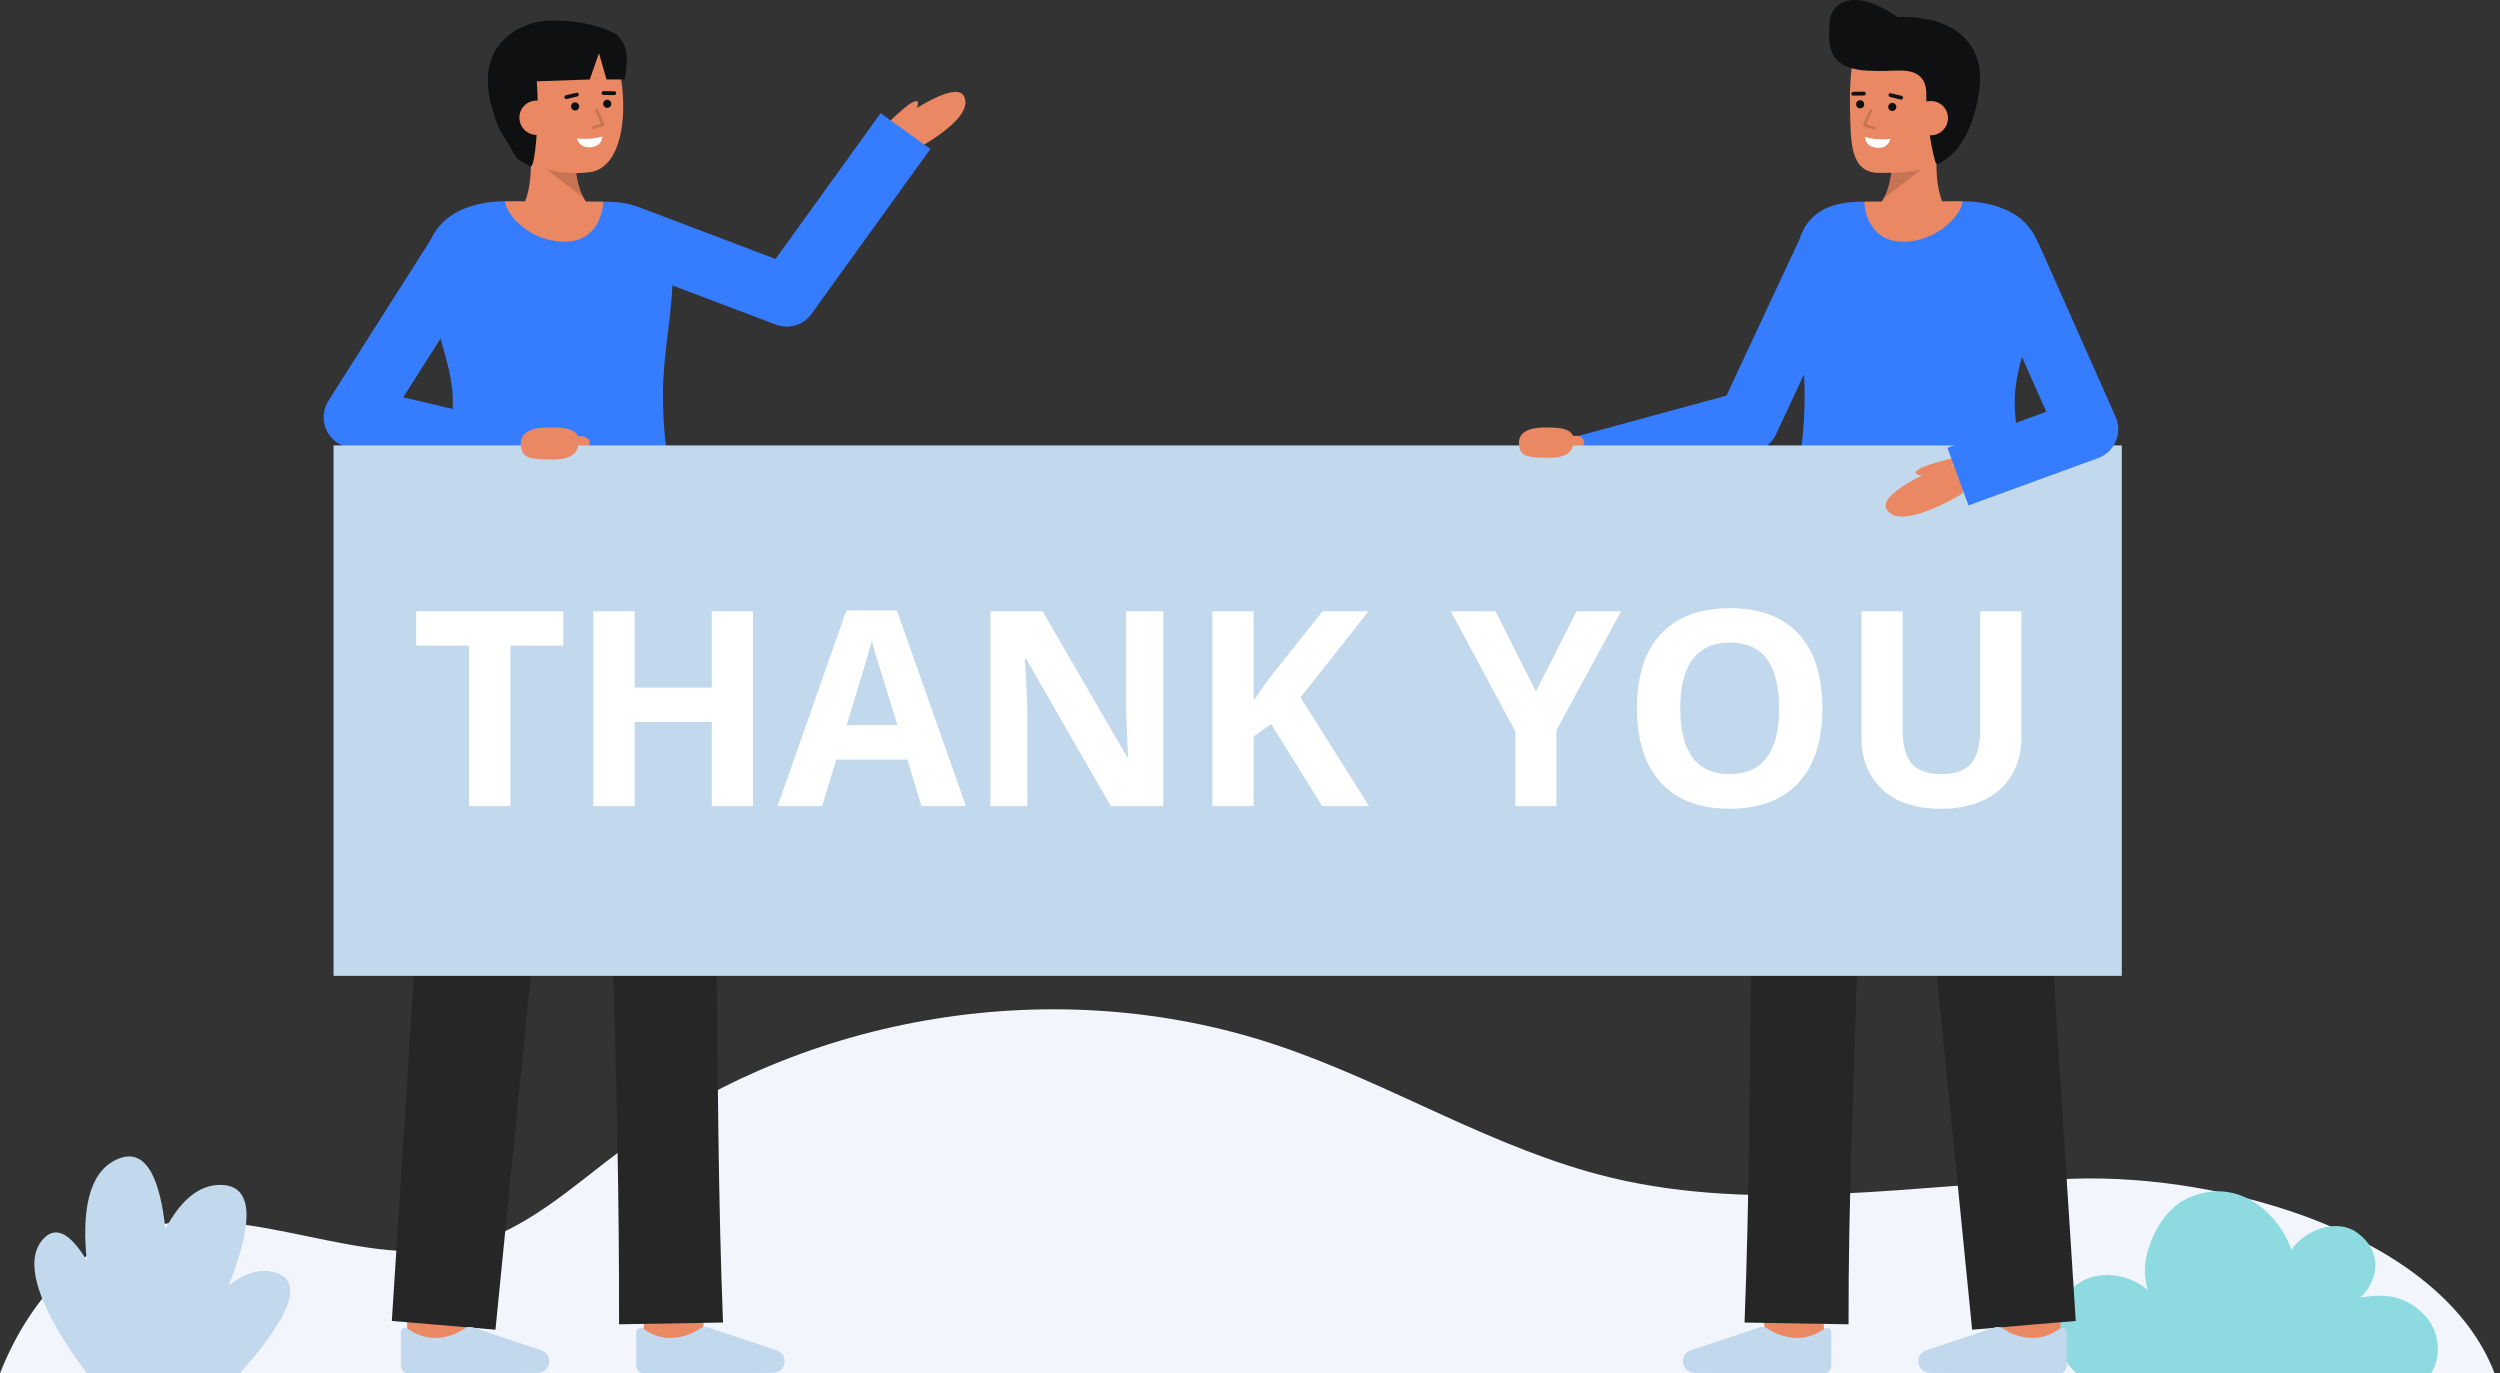 <svg width="304" height="167" viewBox="0 0 304 167" fill="none" xmlns="http://www.w3.org/2000/svg">
<rect x="0" y="0" width="304" height="167" fill="#333333" stroke="none"/>
<path d="M303.347 167H0C3.324 158.524 9.462 151.333 18.115 149.2C30.773 146.083 44.169 154.652 56.799 151.43C63.976 149.602 69.624 144.272 75.56 139.848C97.954 123.151 128.643 118.216 155.142 127.053C168.994 131.671 181.616 139.745 195.805 143.179C214.154 147.62 233.342 143.937 252.21 143.33C270.587 142.739 296.917 150.226 303.347 167Z" fill="#F3F5FD"/>
<path d="M295.619 167H252.556C249.397 164.479 249.18 158.798 252.453 156.263C254.977 154.308 258.792 154.831 261.164 156.864C260.721 155.351 260.712 153.743 261.139 152.224C261.91 149.49 263.624 146.712 266.242 145.606C272.923 142.787 277.669 148.693 278.621 151.995C280.329 149.48 284.157 148.151 286.558 149.844C289.6 151.989 289.463 155.369 287.037 157.796C290.27 157.193 292.705 157.659 294.948 160.065C296.654 161.898 296.917 165.02 295.619 167Z" fill="#8DDBE0"/>
<path d="M237.609 26.568C237.609 26.568 234.966 25.167 235.556 17.971L230.096 16.958C230.096 16.958 230.709 23.41 227.947 25.459L237.609 26.568Z" fill="#E98862"/>
<g opacity="0.15">
<path d="M229.066 24.11L233.602 20.64L230.04 20.603C229.936 21.822 229.606 23.012 229.066 24.11Z" fill="black"/>
</g>
<path d="M238.656 15.18C238.278 17.363 237.086 19.431 235.16 20.136C232.874 20.973 231.181 21.029 228.545 21.029C224.947 21.029 225.066 17.278 224.965 13.498C224.863 9.702 225.166 5.631 226.587 4.308C229.424 1.668 237.754 3.34 238.767 7.755C239.29 10.04 239.014 13.102 238.656 15.18Z" fill="#E98862"/>
<path d="M222.47 2.737C222.47 0.931 224.717 -2.027 230.711 2.053L230.717 2.057C232.274 2.014 233.83 2.184 235.341 2.563C238.082 3.383 241.519 5.681 240.638 11.252C239.654 17.471 237.107 19.131 235.823 19.893C235.496 20.087 235.417 19.927 235.304 19.566C234.948 18.224 234.693 16.856 234.542 15.476C234.318 14.132 234.216 12.771 234.238 11.409C234.238 10.805 234.235 8.606 231.24 8.581C229.555 8.567 230.185 8.634 228.388 8.634C228.131 8.634 227.905 8.622 227.696 8.604H227.694C221.486 8.603 222.47 4.542 222.47 2.737Z" fill="#0F1011"/>
<path d="M230.104 13.498C230.377 13.498 230.599 13.276 230.599 13.003C230.599 12.729 230.377 12.508 230.104 12.508C229.83 12.508 229.609 12.729 229.609 13.003C229.609 13.276 229.83 13.498 230.104 13.498Z" fill="#0F1011"/>
<path d="M226.197 13.178C226.471 13.178 226.692 12.956 226.692 12.683C226.692 12.409 226.471 12.187 226.197 12.187C225.924 12.187 225.702 12.409 225.702 12.683C225.702 12.956 225.924 13.178 226.197 13.178Z" fill="#0F1011"/>
<path d="M225.339 11.627C225.279 11.625 225.222 11.6 225.18 11.557C225.138 11.514 225.114 11.456 225.114 11.396C225.113 11.336 225.136 11.278 225.178 11.234C225.219 11.191 225.276 11.165 225.336 11.162L226.648 11.146C226.709 11.148 226.767 11.173 226.81 11.215C226.854 11.258 226.88 11.315 226.883 11.375C226.884 11.406 226.878 11.436 226.867 11.465C226.856 11.493 226.839 11.519 226.817 11.541C226.796 11.563 226.771 11.58 226.743 11.592C226.715 11.604 226.684 11.611 226.654 11.611L225.342 11.627H225.339Z" fill="#0F1011"/>
<path d="M231.171 12.106C231.153 12.106 231.135 12.104 231.117 12.099L229.823 11.788C229.765 11.772 229.714 11.735 229.683 11.682C229.652 11.63 229.642 11.568 229.657 11.509C229.671 11.449 229.708 11.398 229.759 11.366C229.811 11.334 229.873 11.323 229.932 11.335L231.225 11.647C231.281 11.66 231.329 11.693 231.362 11.74C231.394 11.787 231.409 11.844 231.402 11.9C231.395 11.957 231.368 12.009 231.326 12.047C231.283 12.085 231.228 12.106 231.171 12.106Z" fill="#0F1011"/>
<path d="M232.68 14.215C232.643 14.765 232.824 15.308 233.184 15.726C233.544 16.144 234.054 16.404 234.604 16.449C235.154 16.494 235.699 16.32 236.122 15.966C236.545 15.612 236.812 15.106 236.865 14.557C236.892 14.281 236.864 14.003 236.781 13.738C236.699 13.474 236.564 13.229 236.384 13.017C236.205 12.806 235.985 12.633 235.738 12.509C235.49 12.384 235.22 12.311 234.944 12.293C233.448 12.245 232.775 13.059 232.68 14.215Z" fill="#E98862"/>
<g opacity="0.15">
<path d="M227.906 15.75C227.947 15.75 227.986 15.735 228.017 15.708C228.048 15.682 228.069 15.645 228.075 15.604C228.081 15.564 228.072 15.522 228.05 15.488C228.029 15.453 227.995 15.428 227.956 15.415L226.949 15.106L227.653 13.537C227.663 13.517 227.668 13.495 227.669 13.472C227.67 13.45 227.666 13.427 227.658 13.406C227.65 13.385 227.638 13.365 227.623 13.349C227.607 13.332 227.589 13.319 227.568 13.31C227.548 13.3 227.525 13.295 227.503 13.295C227.48 13.294 227.458 13.298 227.436 13.306C227.415 13.314 227.396 13.326 227.38 13.342C227.363 13.358 227.35 13.377 227.341 13.397L226.558 15.143C226.548 15.165 226.543 15.189 226.543 15.213C226.543 15.237 226.548 15.261 226.558 15.283C226.568 15.305 226.582 15.325 226.601 15.341C226.619 15.357 226.64 15.369 226.663 15.376L227.855 15.742C227.872 15.747 227.889 15.75 227.906 15.75Z" fill="black"/>
</g>
<path d="M229.875 16.903C229.875 16.903 228.047 17.096 226.765 16.648C226.765 16.648 226.775 17.852 228.221 17.971C229.668 18.089 229.875 16.903 229.875 16.903Z" fill="white"/>
<path d="M111.48 13.129C111.631 12.745 111.701 12.412 111.543 12.323C110.831 11.923 107.161 15.775 106.506 16.43L108.556 15.537L107.292 16.801L110.714 18.51C110.714 18.51 118.777 14.497 117.194 11.659C116.514 10.439 113.757 11.747 111.48 13.129Z" fill="#E98862"/>
<path d="M85.271 163.302L78.144 162.455C78.465 159.757 78.827 156.517 78.852 155.985C78.851 156.02 78.851 156.048 78.851 156.069H86.028C86.027 156.285 86.027 156.939 85.271 163.302Z" fill="#E98862"/>
<path d="M56.673 164.16L49.496 164.137C49.496 164.137 49.52 156.726 49.52 156.069H56.697C56.697 156.728 56.673 164.16 56.673 164.16Z" fill="#E98862"/>
<path d="M75.275 161.036L87.918 160.82C87.324 145.772 87.288 129.987 87.103 114.902C84.635 98.642 83.335 80.788 80.29 64.645L80.198 64.672L79.931 62.85L53.931 61.245C53.931 61.245 49.191 136.998 47.646 160.627L60.247 161.692C62.517 138.525 66.03 104.768 68.191 80.431C70.673 92.28 72.361 104.548 74.519 116.296C74.95 131.002 75.315 146.375 75.275 161.036Z" fill="#262626"/>
<path d="M65.398 166.936C65.591 166.935 65.781 166.894 65.958 166.817C66.135 166.739 66.293 166.625 66.424 166.483C66.555 166.341 66.655 166.174 66.718 165.991C66.781 165.809 66.806 165.615 66.791 165.423C66.77 165.156 66.674 164.901 66.513 164.687C66.352 164.474 66.133 164.31 65.882 164.217L57.529 161.419C57.367 161.365 57.195 161.347 57.026 161.366C56.856 161.385 56.693 161.44 56.547 161.528C55.399 162.325 54.025 162.732 52.628 162.69C51.539 162.613 50.495 162.231 49.613 161.589C49.535 161.525 49.441 161.485 49.342 161.473C49.242 161.461 49.142 161.477 49.051 161.52C48.96 161.563 48.884 161.631 48.831 161.716C48.777 161.8 48.749 161.899 48.749 161.999V166.084C48.749 166.204 48.773 166.324 48.819 166.435C48.865 166.546 48.933 166.647 49.019 166.732C49.104 166.817 49.205 166.885 49.317 166.93C49.428 166.976 49.548 166.999 49.668 166.999L65.398 166.936Z" fill="#C1D8ED"/>
<path d="M94.015 166.936C94.208 166.935 94.399 166.894 94.575 166.817C94.752 166.739 94.91 166.625 95.041 166.483C95.172 166.341 95.272 166.174 95.335 165.991C95.398 165.809 95.423 165.616 95.408 165.423C95.387 165.156 95.291 164.901 95.13 164.687C94.969 164.474 94.75 164.311 94.499 164.217L86.146 161.419C85.984 161.365 85.812 161.347 85.643 161.366C85.474 161.385 85.31 161.44 85.164 161.528C84.016 162.325 82.642 162.732 81.245 162.69C80.157 162.613 79.112 162.231 78.23 161.589C78.153 161.525 78.059 161.485 77.959 161.473C77.86 161.461 77.759 161.477 77.668 161.52C77.578 161.563 77.501 161.631 77.448 161.716C77.395 161.8 77.366 161.899 77.367 161.999V166.084C77.367 166.204 77.391 166.323 77.437 166.435C77.483 166.546 77.551 166.647 77.636 166.732C77.721 166.817 77.823 166.884 77.934 166.93C78.046 166.976 78.165 166.999 78.285 166.999L94.015 166.936Z" fill="#C1D8ED"/>
<path d="M62.426 26.507C62.426 26.507 65.069 25.106 64.479 17.909L69.939 16.897C69.939 16.897 69.324 23.349 72.088 25.398L62.426 26.507Z" fill="#E98862"/>
<g opacity="0.15">
<path d="M70.969 24.049L66.433 20.578L69.996 20.541C70.099 21.761 70.429 22.95 70.969 24.049Z" fill="black"/>
</g>
<path d="M61.382 15.119C61.76 17.302 62.951 19.37 64.877 20.075C66.976 20.907 69.248 21.214 71.493 20.968C77.47 20.478 76.288 6.887 73.45 4.247C70.612 1.606 62.282 3.281 61.27 7.695C60.746 9.979 61.021 13.04 61.382 15.119Z" fill="#E98862"/>
<path d="M75.421 4.716C75.242 4.433 74.993 4.202 74.697 4.046C72.042 2.603 67.123 2.104 64.76 2.81C62.019 3.631 58.582 5.928 59.462 11.5C59.5 11.735 59.54 11.961 59.581 12.183C59.581 12.183 60.322 15.037 60.835 15.892C61.347 16.746 62.885 19.31 62.885 19.31C62.885 19.31 63.811 19.874 64.277 20.141C64.604 20.336 64.683 20.178 64.796 19.814C65.193 18.546 65.582 13.53 65.271 9.888L71.713 9.665L72.835 6.472L73.754 9.665H75.948C76.242 7.935 76.546 5.973 75.421 4.716Z" fill="#0F1011"/>
<path d="M69.931 13.437C70.205 13.437 70.427 13.215 70.427 12.942C70.427 12.668 70.205 12.447 69.931 12.447C69.658 12.447 69.436 12.668 69.436 12.942C69.436 13.215 69.658 13.437 69.931 13.437Z" fill="#0F1011"/>
<path d="M73.838 13.117C74.112 13.117 74.334 12.895 74.334 12.621C74.334 12.348 74.112 12.126 73.838 12.126C73.565 12.126 73.343 12.348 73.343 12.621C73.343 12.895 73.565 13.117 73.838 13.117Z" fill="#0F1011"/>
<path d="M74.696 11.566H74.693L73.382 11.55C73.32 11.549 73.261 11.524 73.218 11.48C73.174 11.437 73.15 11.377 73.15 11.316C73.151 11.254 73.176 11.195 73.22 11.151C73.264 11.108 73.323 11.084 73.385 11.084H73.387L74.699 11.101C74.759 11.103 74.816 11.129 74.858 11.173C74.899 11.216 74.922 11.274 74.921 11.335C74.921 11.395 74.897 11.453 74.855 11.496C74.813 11.539 74.756 11.564 74.696 11.566Z" fill="#0F1011"/>
<path d="M68.862 12.045C68.805 12.044 68.751 12.024 68.708 11.986C68.665 11.948 68.638 11.896 68.632 11.839C68.625 11.783 68.639 11.726 68.672 11.679C68.704 11.632 68.753 11.599 68.808 11.586L70.102 11.274C70.161 11.261 70.223 11.272 70.275 11.305C70.326 11.337 70.363 11.388 70.377 11.447C70.392 11.507 70.382 11.569 70.351 11.621C70.32 11.673 70.269 11.711 70.211 11.727L68.917 12.038C68.899 12.043 68.881 12.045 68.862 12.045Z" fill="#0F1011"/>
<path d="M67.355 14.154C67.397 14.707 67.218 15.254 66.858 15.675C66.498 16.097 65.986 16.359 65.433 16.404C64.88 16.449 64.332 16.274 63.908 15.916C63.484 15.559 63.219 15.048 63.17 14.495C63.143 14.22 63.172 13.941 63.254 13.677C63.337 13.412 63.471 13.167 63.651 12.956C63.83 12.745 64.05 12.572 64.297 12.447C64.545 12.323 64.815 12.249 65.091 12.232C66.588 12.184 67.26 12.998 67.355 14.154Z" fill="#E98862"/>
<g opacity="0.15">
<path d="M72.13 15.689C72.089 15.689 72.049 15.674 72.018 15.647C71.987 15.62 71.967 15.584 71.961 15.543C71.955 15.503 71.963 15.461 71.985 15.427C72.007 15.392 72.041 15.366 72.08 15.354L73.087 15.045L72.382 13.476C72.372 13.455 72.366 13.433 72.365 13.41C72.364 13.387 72.367 13.364 72.375 13.343C72.383 13.321 72.395 13.302 72.411 13.285C72.426 13.268 72.445 13.255 72.466 13.245C72.487 13.236 72.509 13.231 72.532 13.23C72.555 13.23 72.578 13.234 72.599 13.242C72.62 13.251 72.64 13.264 72.656 13.28C72.672 13.296 72.685 13.315 72.694 13.336L73.478 15.082C73.488 15.104 73.493 15.128 73.493 15.152C73.493 15.176 73.488 15.2 73.478 15.222C73.468 15.244 73.453 15.264 73.435 15.28C73.417 15.296 73.395 15.308 73.372 15.315L72.182 15.681C72.165 15.686 72.147 15.689 72.13 15.689Z" fill="black"/>
</g>
<path d="M70.161 16.842C70.161 16.842 71.988 17.035 73.271 16.587C73.271 16.587 73.261 17.791 71.814 17.91C70.367 18.028 70.161 16.842 70.161 16.842Z" fill="white"/>
<path d="M107.087 13.758L94.305 31.49L77.542 25.133C76.522 24.77 75.452 24.572 74.371 24.545C74.155 24.535 73.81 24.528 73.366 24.521C73.277 26.401 61.636 26.394 61.39 24.476C58.103 24.48 55.406 25.488 53.844 27.05C48.461 32.433 55.067 41.606 55.067 48.783C55.067 55.96 51.821 59.179 52.06 62.864C52.436 68.653 80.573 67.286 82.005 63.995C83.482 60.605 80.484 58.513 80.618 47.419C80.664 43.394 81.589 38.753 81.77 34.706L94.335 39.471C95.102 39.762 95.943 39.792 96.729 39.556C97.514 39.32 98.2 38.832 98.679 38.167L113.132 18.116L107.087 13.758Z" fill="#367CFF"/>
<path d="M73.365 24.52C73.277 26.4 72.255 29.165 69.1 29.374C64.896 29.65 61.636 26.393 61.39 24.476H61.401C65.539 24.476 70.951 24.483 73.365 24.52Z" fill="#E98862"/>
<path d="M61.914 59.015L42.225 54.359C41.646 54.222 41.109 53.95 40.657 53.563C40.206 53.177 39.853 52.688 39.629 52.138C39.405 51.587 39.316 50.991 39.369 50.4C39.422 49.808 39.616 49.237 39.935 48.735L53.379 27.567L59.67 31.562L49.034 48.312L63.627 51.764L61.914 59.015Z" fill="#367CFF"/>
<path d="M214.787 163.302C214.03 156.939 214.03 156.285 214.03 156.069H221.207C221.207 156.048 221.207 156.019 221.207 155.985C221.232 156.517 221.595 159.757 221.915 162.455L214.787 163.302Z" fill="#E98862"/>
<path d="M243.384 164.16C243.384 164.16 243.36 156.728 243.36 156.069H250.537C250.537 156.726 250.561 164.137 250.561 164.137L243.384 164.16Z" fill="#E98862"/>
<path d="M252.411 160.628C250.876 137.144 246.126 61.246 246.126 61.246L220.126 62.851L219.859 64.672L219.767 64.645C216.718 80.806 215.421 98.655 212.95 114.931C212.776 130.003 212.728 145.79 212.138 160.821L224.784 161.036C224.744 146.187 225.458 130.638 225.897 115.759C225.897 115.759 228.673 96.403 231.889 80.675C234.058 105.062 237.536 138.461 239.812 161.693L252.411 160.628Z" fill="#262626"/>
<path d="M234.659 166.936C234.466 166.935 234.276 166.894 234.099 166.817C233.922 166.739 233.764 166.625 233.633 166.483C233.502 166.341 233.402 166.174 233.339 165.991C233.276 165.809 233.251 165.616 233.266 165.423C233.287 165.156 233.383 164.901 233.544 164.687C233.705 164.474 233.924 164.311 234.175 164.217L242.528 161.419C242.69 161.365 242.862 161.347 243.031 161.366C243.201 161.385 243.364 161.44 243.51 161.528C244.658 162.325 246.032 162.732 247.429 162.69C248.518 162.613 249.562 162.231 250.444 161.589C250.521 161.525 250.615 161.485 250.715 161.473C250.814 161.461 250.915 161.477 251.006 161.52C251.096 161.563 251.173 161.631 251.226 161.716C251.28 161.8 251.308 161.899 251.308 161.999V166.084C251.308 166.204 251.284 166.324 251.238 166.435C251.192 166.546 251.124 166.647 251.038 166.732C250.953 166.817 250.852 166.885 250.74 166.93C250.629 166.976 250.509 166.999 250.389 166.999L234.659 166.936Z" fill="#C1D8ED"/>
<path d="M206.042 166.936C205.849 166.935 205.658 166.894 205.482 166.817C205.305 166.739 205.146 166.625 205.016 166.483C204.885 166.341 204.785 166.174 204.722 165.991C204.659 165.809 204.634 165.615 204.649 165.423C204.67 165.156 204.766 164.901 204.927 164.687C205.088 164.474 205.307 164.31 205.558 164.217L213.911 161.419C214.073 161.365 214.244 161.347 214.414 161.366C214.583 161.385 214.747 161.44 214.893 161.528C216.041 162.325 217.415 162.732 218.812 162.69C219.9 162.613 220.945 162.231 221.827 161.589C221.904 161.525 221.998 161.485 222.098 161.473C222.197 161.461 222.298 161.477 222.389 161.52C222.479 161.563 222.556 161.631 222.609 161.716C222.662 161.8 222.691 161.899 222.69 161.999V166.084C222.69 166.204 222.667 166.324 222.62 166.435C222.574 166.546 222.506 166.647 222.421 166.732C222.336 166.817 222.234 166.885 222.123 166.93C222.011 166.976 221.892 166.999 221.771 166.999L206.042 166.936Z" fill="#C1D8ED"/>
<path d="M246.213 27.05C244.651 25.488 241.955 24.48 238.667 24.476C238.421 26.393 226.78 26.4 226.691 24.52C226.247 24.527 225.902 24.534 225.687 24.544C221.636 24.719 219.669 26.479 218.817 29.099L209.935 48.111L189.156 53.767L191.113 60.957L213.56 54.848C214.082 54.706 214.567 54.451 214.981 54.103C215.395 53.754 215.728 53.32 215.957 52.829L219.363 45.539C219.405 46.177 219.433 46.804 219.439 47.419C219.573 58.513 216.575 60.604 218.052 63.995C219.484 67.286 247.622 68.653 247.998 62.863C248.237 59.179 244.99 55.963 244.99 48.783C244.99 41.602 251.596 32.433 246.213 27.05Z" fill="#367CFF"/>
<path d="M226.691 24.52C226.78 26.4 227.802 29.165 230.956 29.374C235.16 29.65 238.421 26.393 238.667 24.476H238.656C234.518 24.476 229.104 24.483 226.691 24.52Z" fill="#E98862"/>
<path d="M68.851 53.356C69.42 53.178 70.009 53.07 70.605 53.036C71.755 53.036 72.191 54.202 71.089 54.62C70.206 54.943 69.289 55.16 68.355 55.27" fill="#E98862"/>
<path d="M189.927 53.286C190.466 53.117 191.023 53.015 191.587 52.983C192.675 52.983 193.087 54.086 192.045 54.482C191.21 54.787 190.342 54.993 189.459 55.097" fill="#E98862"/>
<path d="M258.011 54.164H40.558V118.664H258.011V54.164Z" fill="#C1D8ED"/>
<path d="M239.092 55.343C238.191 55.554 232.982 56.642 232.946 57.457C232.924 57.946 235.297 57.962 235.297 57.962" fill="#E98862"/>
<path d="M238.64 60.014C238.64 60.014 230.978 64.748 229.401 61.907C228.573 60.414 232.599 58.273 235.192 57.096L238.992 56.206" fill="#E98862"/>
<path d="M239.364 61.456L236.811 54.456L248.83 50.069L241.075 32.608L247.886 29.582L257.26 50.689C257.467 51.156 257.576 51.66 257.581 52.171C257.585 52.681 257.484 53.187 257.285 53.657C257.085 54.128 256.791 54.552 256.421 54.903C256.05 55.255 255.612 55.527 255.132 55.702L239.364 61.456Z" fill="#367CFF"/>
<path d="M184.784 54.482C185.017 55.475 185.86 55.669 188.311 55.669C190.719 55.669 191.357 54.814 191.357 53.478C191.357 52.142 189.779 51.977 187.996 51.977C184.803 51.977 184.507 53.299 184.784 54.482Z" fill="#E98862"/>
<path d="M63.414 54.62C63.661 55.671 64.551 55.875 67.143 55.875C69.688 55.875 70.362 54.973 70.362 53.559C70.362 52.145 68.695 51.972 66.81 51.972C63.434 51.972 63.121 53.37 63.414 54.62Z" fill="#E98862"/>
<path d="M29.155 167H10.595C7.368 162.756 1.711 154.195 5.366 150.539C7.029 148.88 8.857 150.458 10.558 153.289C9.975 147.743 10.558 142.443 14.418 140.895C17.932 139.489 19.503 143.737 20.11 149.437C21.838 146.195 24.116 143.914 27.084 144.094C31.332 144.348 30.307 150.013 27.822 156.285C29.708 154.852 31.678 154.145 33.598 154.775C37.62 156.093 33.864 161.734 29.155 167Z" fill="#C1D8ED"/>
<path d="M62.069 98.019H57.045V78.507H50.613V74.327H68.502V78.507H62.069V98.019Z" fill="white"/>
<path d="M91.559 98.019H86.554V87.793H77.171V98.019H72.147V74.327H77.171V83.612H86.553V74.327H91.559V98.019Z" fill="white"/>
<path d="M112.043 98.019L110.325 92.379H101.689L99.971 98.019H94.559L102.92 74.232H109.061L117.455 98.019H112.043ZM109.126 88.165C107.538 83.055 106.644 80.166 106.444 79.496C106.244 78.826 106.101 78.297 106.015 77.908C105.658 79.291 104.637 82.71 102.952 88.165H109.126Z" fill="white"/>
<path d="M141.454 98.019H135.07L124.764 80.096H124.618C124.823 83.262 124.926 85.52 124.926 86.87V98.019H120.437V74.327H126.773L137.063 92.072H137.176C137.014 88.993 136.933 86.816 136.933 85.542V74.327H141.454V98.019Z" fill="white"/>
<path d="M166.475 98.019H160.771L154.564 88.037L152.442 89.56V98.019H147.418V74.327H152.442V85.168L154.419 82.381L160.836 74.327H166.41L158.145 84.811L166.475 98.019Z" fill="white"/>
<path d="M186.768 84.082L191.711 74.327H197.123L189.262 88.797V98.019H184.273V88.962L176.412 74.329H181.857L186.768 84.082Z" fill="white"/>
<path d="M221.608 86.14C221.608 90.061 220.636 93.075 218.691 95.182C216.747 97.289 213.96 98.342 210.329 98.342C206.7 98.342 203.913 97.288 201.968 95.182C200.023 93.076 199.051 90.051 199.052 86.107C199.052 82.164 200.026 79.153 201.976 77.073C203.926 74.994 206.721 73.954 210.362 73.954C214.002 73.954 216.787 75.002 218.715 77.098C220.643 79.194 221.608 82.208 221.608 86.14ZM204.318 86.14C204.318 88.787 204.82 90.781 205.825 92.121C206.829 93.461 208.331 94.131 210.329 94.13C214.337 94.13 216.341 91.467 216.342 86.141C216.342 80.805 214.348 78.136 210.361 78.137C208.362 78.137 206.855 78.809 205.84 80.153C204.824 81.497 204.317 83.493 204.318 86.14Z" fill="white"/>
<path d="M245.801 74.327V89.656C245.836 91.269 245.43 92.86 244.626 94.258C243.828 95.589 242.644 96.646 241.231 97.288C239.581 98.026 237.787 98.386 235.981 98.342C232.934 98.342 230.569 97.561 228.884 96C227.198 94.439 226.355 92.302 226.354 89.591V74.327H231.363V88.829C231.363 90.656 231.73 91.995 232.465 92.848C233.199 93.702 234.414 94.128 236.111 94.129C237.752 94.129 238.943 93.699 239.683 92.84C240.423 91.981 240.794 90.633 240.794 88.797V74.327H245.801Z" fill="white"/>
</svg>
